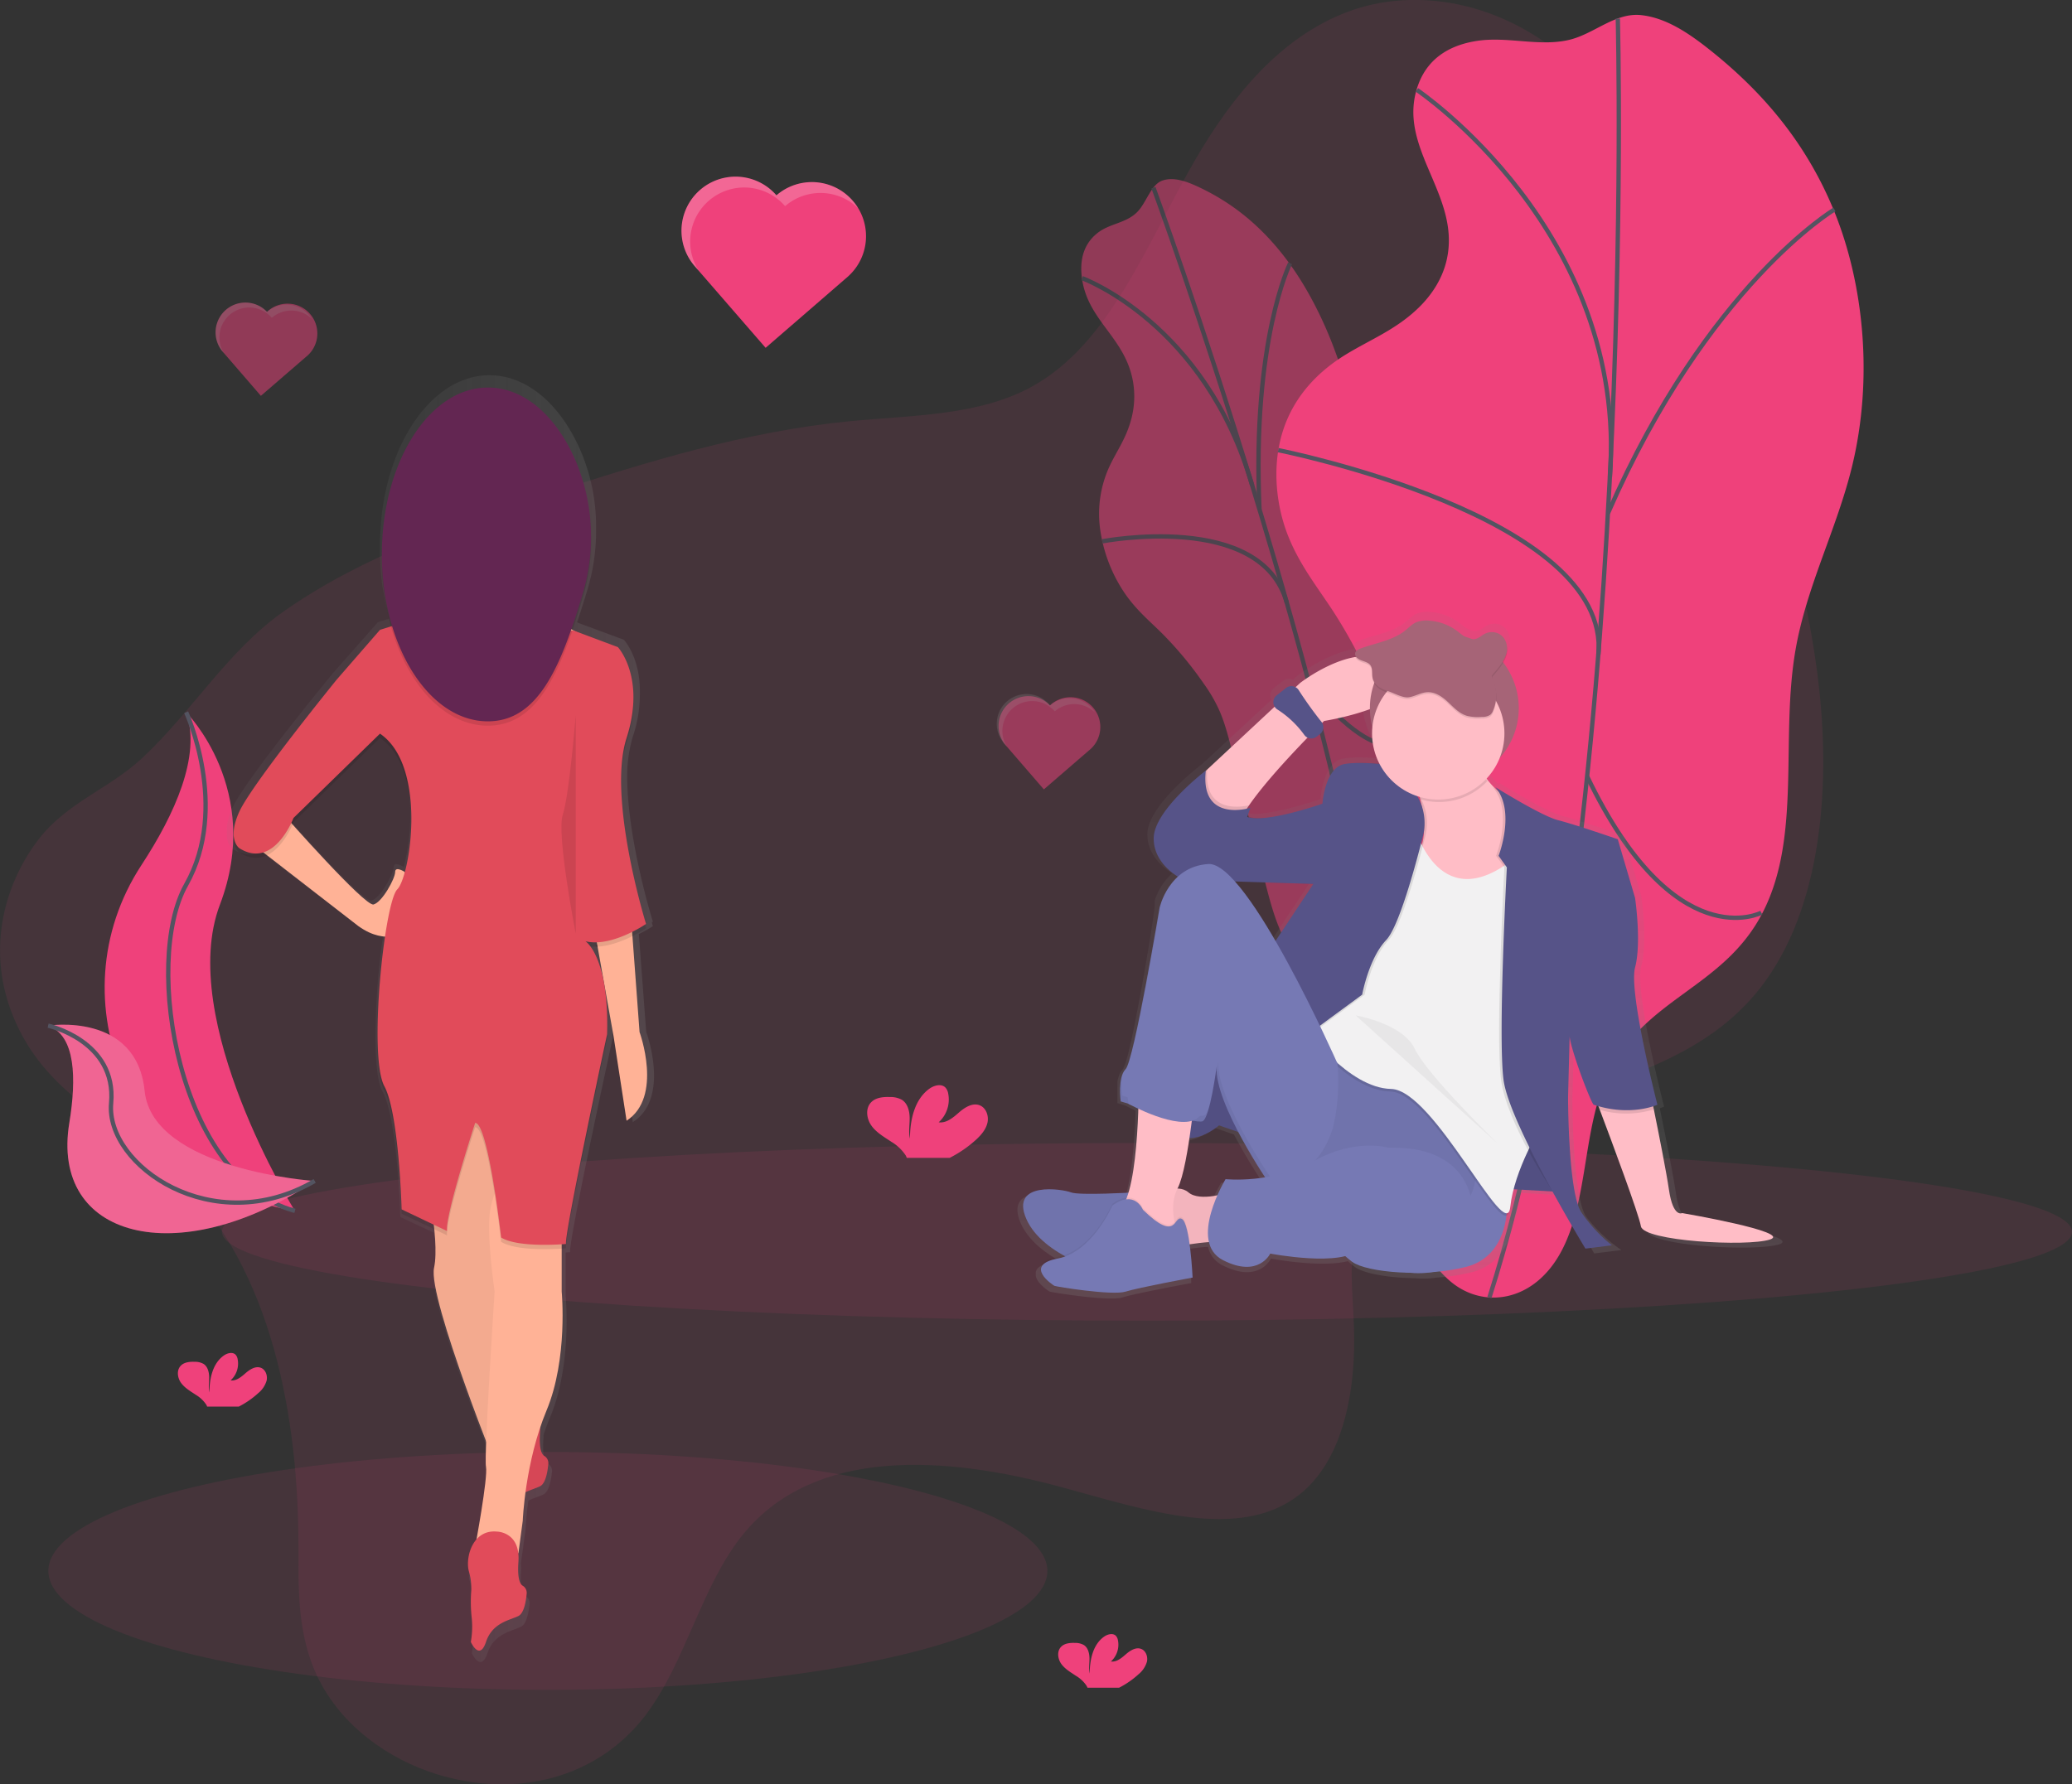 <svg id="ece23754-7641-4255-9dbb-234471f1b558" data-name="Layer 1" xmlns="http://www.w3.org/2000/svg" xmlns:xlink="http://www.w3.org/1999/xlink" width="957.97" height="825.17" viewBox="0 0 957.97 825.17"><rect x="0" y="0" width="957.97" height="825.17" fill="#333333" stroke="none"/><defs><linearGradient id="01e6ef67-872c-440c-8d87-98cdc31e23e9" x1="767.43" y1="637.97" x2="767.43" y2="320.37" gradientUnits="userSpaceOnUse"><stop offset="0" stop-color="gray" stop-opacity="0.25"/><stop offset="0.54" stop-color="gray" stop-opacity="0.12"/><stop offset="1" stop-color="gray" stop-opacity="0.1"/></linearGradient><linearGradient id="90d11dd0-d5b1-423b-b522-6df1a9e7ee17" x1="632.63" y1="508.44" x2="830.1" y2="508.44" gradientTransform="matrix(-1, 0, 0, 1, 1056, 0)" xlink:href="#01e6ef67-872c-440c-8d87-98cdc31e23e9"/></defs><title>in love</title><path d="M203,581.69c44.5,42.5,56.08,113.16,56,171.26,0,19.45-.51,40.11,8.64,59.49,11.19,23.7,33.89,38.7,54.68,45.25,37.89,11.93,75.11,1.65,96.9-26.75,18.83-24.55,26.15-60.72,45.72-84.41,32.75-39.64,92.28-36.23,147-21.35,38.73,10.53,82.17,25.33,109.91,3.36C741.42,713.1,748.17,682,747,650.44c-.57-15.25-2.71-31.52,1.59-44.37,2.56-7.64,7.25-13.53,12.34-18.68,46.54-47,127.66-38.88,171.15-89.7,29.37-34.32,36.57-91.32,29.23-148.37S933.49,234.52,911.85,178c-15.38-40.14-33.23-82.77-63.72-110.76-32.25-29.61-72.89-36-103.86-24.42s-53.53,38.79-71.16,69.38c-22,38.24-39,84.17-75,104-24.54,13.51-55.16,13.2-84.14,16-48.45,4.76-93.84,18.79-138.75,33.39-43,14-86.09,28.68-122.91,54.48-26.06,18.26-42.47,46.44-65.64,68-15.1,14.06-34.55,20.4-47.66,37.32-16.14,20.84-26.23,54.2-8.94,88.57C146.48,546.72,179.42,559.14,203,581.69Z" transform="translate(-121.02 -37.42)" fill="#ef417b" opacity="0.1"/><g opacity="0.5"><path d="M628.45,145.17c-4.12,3.24-8.41,9-7.35,19.63,2.09,20.77,20.08,28.16,23.76,49.11a40.61,40.61,0,0,1-.67,16.79c-2.29,9.1-6.53,14.72-9.94,21.83a52.18,52.18,0,0,0-4.64,29.19,69.86,69.86,0,0,0,11.82,30.62c5.37,7.59,11.17,12.34,16.83,17.95a169.86,169.86,0,0,1,19.36,23.35A70.52,70.52,0,0,1,685,366.48c2.46,5.73,4.15,12.38,5.79,18.89l14.62,57.9c1.95,7.71,3.93,15.54,6.73,22.49,3.23,8,7.34,14.36,11.37,20.55,8.69,13.34,17.82,27.14,27.25,32.18s19.08-2,19.27-20.29c.18-17.4-7.8-37.23-8.77-55.34-1.53-28.53,14.42-39,14.27-66.75-.15-26.62-14.48-53.48-20.5-81.44-4.31-20-4.16-40-7.51-60.15-4.82-29.06-16.74-56.38-30-74.79s-27.71-28.85-41.69-35.53c-5.92-2.83-11.94-5.05-17.22-3.34-5.62,1.82-7.56,10.63-12.1,14.9C641.31,140.72,634,140.78,628.45,145.17Z" transform="translate(-121.02 -37.42)" fill="#ef417b"/><path d="M654.32,124.22s87.74,239.94,106.09,395.13" transform="translate(-121.02 -37.42)" fill="none" stroke="#535461" stroke-miterlimit="10" stroke-width="2"/><path d="M621.33,166.06s57,20.73,78.64,95.88" transform="translate(-121.02 -37.42)" fill="none" stroke="#535461" stroke-miterlimit="10" stroke-width="2"/><path d="M630.64,287.76S704.35,273.5,716,316.3" transform="translate(-121.02 -37.42)" fill="none" stroke="#535461" stroke-miterlimit="10" stroke-width="2"/><path d="M717.48,159.18S699.82,194.61,703.33,273" transform="translate(-121.02 -37.42)" fill="none" stroke="#535461" stroke-miterlimit="10" stroke-width="2"/><path d="M775.31,376.68s-12.72,22.51-49-22.92" transform="translate(-121.02 -37.42)" fill="none" stroke="#535461" stroke-miterlimit="10" stroke-width="2"/><path d="M706.55,440.09s36.28-20.75,30-46.21" transform="translate(-121.02 -37.42)" fill="none" stroke="#535461" stroke-miterlimit="10" stroke-width="2"/></g><path d="M804.17,56.29c-10.26,1.52-22.6,6.27-27.67,20.94-9.95,28.76,20.31,50.53,13.34,80.58-2.09,9-7.24,16.32-12.67,21.66-10.64,10.46-22.75,15-34.25,22.1s-23.44,18.24-28.83,35.35c-5.19,16.46-2.94,34.65,2.45,48.24s13.55,23.72,20.84,34.9a236.44,236.44,0,0,1,22.15,43.71c2.61,6.73,5,13.83,5.85,21.89.94,9.19-.25,19.08-1.43,28.76l-10.52,86c-1.4,11.45-2.81,23.1-2,34.13.91,12.73,4.67,23.83,8.38,34.67,8,23.38,16.56,47.67,31.63,60.62s38.75,10.12,51.49-13.84c12.13-22.81,9.9-54.26,20.24-78.76,16.3-38.61,54.65-41.73,73.1-78.38,17.71-35.16,7.8-80.14,14.91-121,5.1-29.28,18.89-55.45,26-84.26,10.2-41.51,5.33-85.46-8.17-118.57s-34.78-56.54-57.66-74.69c-9.7-7.69-20-14.64-31.48-15.92-12.24-1.36-22,8.94-33.79,11.53C832.38,59,818.08,54.24,804.17,56.29Z" transform="translate(-121.02 -37.42)" fill="#ef417b"/><path d="M869,46s9.65,374.76-59.36,591.47" transform="translate(-121.02 -37.42)" fill="none" stroke="#535461" stroke-miterlimit="10" stroke-width="2"/><path d="M776.1,79S873.72,144.46,865.36,258" transform="translate(-121.02 -37.42)" fill="none" stroke="#535461" stroke-miterlimit="10" stroke-width="2"/><path d="M712,245.59s154.08,30.52,148,94.69" transform="translate(-121.02 -37.42)" fill="none" stroke="#535461" stroke-miterlimit="10" stroke-width="2"/><path d="M969.15,134.3s-58.56,34.86-104.69,140.45" transform="translate(-121.02 -37.42)" fill="none" stroke="#535461" stroke-miterlimit="10" stroke-width="2"/><path d="M935.37,459.49s-40.16,21.14-80.53-63" transform="translate(-121.02 -37.42)" fill="none" stroke="#535461" stroke-miterlimit="10" stroke-width="2"/><path d="M757.75,497s85.13-3.06,90-40.82" transform="translate(-121.02 -37.42)" fill="none" stroke="#535461" stroke-miterlimit="10" stroke-width="2"/><ellipse cx="530.3" cy="569.66" rx="427.67" ry="41.08" fill="#ef417b" opacity="0.1"/><ellipse cx="253.3" cy="726.46" rx="230.95" ry="55" fill="#ef417b" opacity="0.1"/><path d="M572.38,564.39c2.33-2.17,4.52-4.73,5.2-7.84s-.65-6.85-3.63-8c-3.33-1.28-6.9,1-9.6,3.37s-5.8,5-9.33,4.5a14.21,14.21,0,0,0,4.39-13.3,5.56,5.56,0,0,0-1.22-2.7c-1.85-2-5.21-1.13-7.42.43-7,5-9,14.53-9.05,23.15-.71-3.11-.11-6.35-.13-9.54s-.89-6.72-3.58-8.44a10.79,10.79,0,0,0-5.46-1.28c-3.17-.12-6.7.2-8.86,2.52-2.69,2.88-2,7.71.35,10.88s5.9,5.16,9.17,7.35a20.34,20.34,0,0,1,6.55,6.25,6.19,6.19,0,0,1,.49,1.12H560.1A55.36,55.36,0,0,0,572.38,564.39Z" transform="translate(-121.02 -37.42)" fill="#ef417b"/><path d="M240.47,681.62a11.67,11.67,0,0,0,3.83-5.78c.5-2.3-.48-5.05-2.68-5.89-2.46-.94-5.09.76-7.08,2.49s-4.28,3.69-6.89,3.32a10.48,10.48,0,0,0,3.24-9.81,4.1,4.1,0,0,0-.9-2c-1.37-1.46-3.84-.83-5.48.32-5.2,3.66-6.65,10.72-6.68,17.08-.52-2.29-.08-4.68-.1-7s-.66-5-2.64-6.22a8,8,0,0,0-4-.95c-2.34-.09-4.94.15-6.54,1.86-2,2.12-1.47,5.69.26,8s4.35,3.8,6.77,5.42a15,15,0,0,1,4.84,4.61,4.57,4.57,0,0,1,.36.82h14.65A40.83,40.83,0,0,0,240.47,681.62Z" transform="translate(-121.02 -37.42)" fill="#ef417b"/><path d="M647.47,811.62a11.67,11.67,0,0,0,3.83-5.78c.5-2.3-.48-5.05-2.68-5.89-2.46-.94-5.09.76-7.08,2.49s-4.28,3.69-6.89,3.32a10.48,10.48,0,0,0,3.24-9.81,4.1,4.1,0,0,0-.9-2c-1.37-1.46-3.84-.83-5.48.32-5.2,3.66-6.65,10.72-6.68,17.08-.52-2.29-.08-4.68-.1-7s-.66-5-2.64-6.22a8,8,0,0,0-4-.95c-2.34-.09-4.94.15-6.54,1.86-2,2.12-1.47,5.69.26,8s4.35,3.8,6.77,5.42a15,15,0,0,1,4.84,4.61,4.57,4.57,0,0,1,.36.82h14.65A40.83,40.83,0,0,0,647.47,811.62Z" transform="translate(-121.02 -37.42)" fill="#ef417b"/><path d="M902.18,600.35s-4.32,2.34-6.28-10.94c-1.27-8.58-4.83-26.46-7.19-38l-.3-1.47a20.1,20.1,0,0,0,2-.74S876.68,496,879.82,484.29s0-32.82,0-32.82l-8.24-27.74s-20.4-7-28.24-9-29.81-15.63-29.81-15.63a16.94,16.94,0,0,1,1.07,1.38l-.88-.54a32.75,32.75,0,0,1-4.32-4.91,31.1,31.1,0,0,0,8.13-16.89,35.07,35.07,0,0,0-1.75-35.68,17.5,17.5,0,0,0,3-5.61,9.16,9.16,0,0,0,.34-2.86,7.62,7.62,0,0,0-4.3-7.57,7.49,7.49,0,0,0-5.9.06c-1.74.79-3.11,2.27-5,2.66-3.18.66-5.9-1.89-8.38-3.78a25.23,25.23,0,0,0-13.32-4.95,13,13,0,0,0-6.22.82c-2,.9-3.45,2.51-5.11,3.85-5.66,4.56-13.59,5.83-20.68,8.31-1.35.47-2.87,1.19-3.11,2.47a1.81,1.81,0,0,0,0,.74v0a1.83,1.83,0,0,0,.07.94c-13.24,2.22-26.19,12.27-26.19,12.27l-2.17,2a4.15,4.15,0,0,0-4.53.39l-4.38,3.43a4.11,4.11,0,0,0-1,5.36l-32,29.68-.7.65v-.11s-24.71,18.76-24.71,32c0,9.59,7.36,15.52,11.45,18.07a30.63,30.63,0,0,0-8,12.33h0l0,.12-.06.17,0,.13,0,.14,0,.13,0,.13,0,.12,0,.12,0,.11,0,.11,0,.1,0,.11,0,.09,0,.13,0,.13,0,.07,0,.08,0,.06,0,.06v.42l0,.15-.05.3h0l0,.21,0,.2-.09.55,0,.22-.06.37,0,.15-.06.36,0,.26-.09.5h0l-.11.62,0,.13-.09.52,0,.25-.1.57,0,.14-.11.64,0,.29-.28,1.61v.05l-.15.88,0,.15-.16.9,0,.12-.16.92v.07l-.17,1,0,.21-.17.95,0,.21-.17.94,0,.11-.19,1.06,0,.19-.42,2.37v0l-.21,1.17,0,.18-.21,1.19,0,.09-.45,2.5,0,.21-.22,1.21,0,.17-.48,2.61,0,.11-.24,1.33,0,.11-.5,2.69,0,.18-.25,1.33,0,.1-.52,2.75,0,.15-.26,1.35,0,.1-.54,2.79,0,.11-.26,1.36,0,.11-.54,2.75,0,.12-.27,1.35,0,.08-.55,2.74,0,.08-.27,1.33,0,.08-.54,2.62,0,.11-.26,1.25,0,.12-.53,2.49,0,.09-.26,1.18,0,.12q-.26,1.19-.52,2.34l0,.07-.25,1.11,0,.11q-.25,1.11-.5,2.15v.06l-.24,1,0,.09q-.25,1-.48,1.94v0l-.23.88,0,.1-.23.85c-1,3.67-1.85,6.12-2.49,6.76a6.94,6.94,0,0,0-1.45,2.27h0l-.09.24-.1.27-.09.27-.08.26-.08.28-.07.26-.07.29-.06.27-.07.3-.05.27q-.06.29-.1.59l0,.25,0,.33,0,.26,0,.33,0,.26,0,.33,0,.26c0,.11,0,.22,0,.33v.25c0,.41,0,.81,0,1.2,0,.08,0,.15,0,.23s0,.21,0,.32,0,.16,0,.24,0,.21,0,.31,0,.15,0,.23,0,.2,0,.3,0,.15,0,.22,0,.2,0,.29v.2q0,.27,0,.53v.64l0,.23v.19l0,.21V546l0,.18,0,.17v.15l0,.27v.78l3.68,1.12s1.87,1,4.74,2.36c-.41,12.46-1.56,29.33-4.68,39.66-7,.35-24.17,1.08-27.28-.16-3.92-1.56-29-5.47-21.18,12.5,3.29,7.53,10.44,13.21,17.63,17.27a22,22,0,0,1-2.72.7c-6.39,1.21-8.18,3.37-7.92,5.57-.45,3.7,5.84,7.85,6.35,8.1.78.39,27.46,4.69,33.74,2.74s31.77-6.64,31.77-6.64,0-.28,0-.77h0s-.35-7.68-1.31-15c2.89-.42,6-.81,9.1-1a12.43,12.43,0,0,0,6.72,8.58c16.87,8.6,22.36-3.13,22.36-3.13s22.81,4.39,35.56,1.2c1.33,1.18,2.46,2.11,3.28,2.7,4.14,3,15.28,5,27.74,5.17a39.3,39.3,0,0,0,10-.28,92.24,92.24,0,0,0,16.44-2.54c15-3.89,18.3-17.84,19-24.18.59-.17,1-.79,1.25-1.95a5.62,5.62,0,0,0,.52-2,59.41,59.41,0,0,1,1.61-8.5l18.47,1c8.3,15,15.61,27,15.61,27l12.55-1.56A72.49,72.49,0,0,1,854.32,600C848,590.58,848,545.64,848,545.64l.7-27.44c0,.09,0,.18,0,.28l0-1.32c1.17,8.12,10.36,31.65,11.4,32,.75.25,1.49.47,2.23.68l.66,1.75c5.24,13.88,18.53,49.38,19.47,55,1.18,7,50.21,9.77,61.2,6.25S902.18,600.35,902.18,600.35Zm-175-155.52-18,27c-6.45-11.09-13.17-21.34-19.24-28.11C706,444.21,724.32,444.8,727.22,444.83Zm-2.73-69.12a4.16,4.16,0,0,0,4.34-.48l1.54-1.2a4.11,4.11,0,0,0,1-5.29l.91-.9A136.56,136.56,0,0,0,751,363.31a34.87,34.87,0,0,0,4.57,15.86,31,31,0,0,0,3,8.89c-2.81-.23-5.88-.4-8.8-.37a46,46,0,0,0-7.65.48c-9.41,1.56-10.59,18.76-10.59,18.76s-18.9,6.65-30.27,6.88a14.23,14.23,0,0,1-4.25-.63l-1.15-.07,1.54-4.23s-.67.21-1.77.43q.53-.8,1.11-1.63C703.93,397.33,716.39,384,724.49,375.7ZM685.64,584.32a72.81,72.81,0,0,0-3.9,7.66c-4.46.87-10.53,1.35-13.76-1.4a8,8,0,0,0-5.17-1.81l.07-.14c2.22-4.26,4.12-13.81,5.59-23.69,7.19,0,14-6,14-6l9.05,3.1.33.63.22.41.36.67.23.42.36.66.23.42.35.64.23.42.35.63.23.42.35.63.23.4.35.62.23.4.35.61.22.39.35.6.22.38.35.6.21.35.36.6.2.34.35.59.18.31.37.61.14.23c.64,1,1.25,2,1.84,3l.09.14.34.55.15.23.31.49.17.26.28.44.18.28.26.41.18.28.25.38.18.27.23.35.18.27.21.32.17.27.19.29.17.26h0A79.54,79.54,0,0,1,685.64,584.32Z" transform="translate(-121.02 -37.42)" fill="url(#01e6ef67-872c-440c-8d87-98cdc31e23e9)"/><path d="M939.34,610.63c-10.71,3.44-58.52.76-59.66-6.12-.92-5.51-13.87-40.26-19-53.84l-2.05-5.44,24.86-5.35s.91,4.36,2.17,10.57c2.3,11.34,5.77,28.83,7,37.24,1.91,13,6.12,10.71,6.12,10.71S950.05,607.19,939.34,610.63Z" transform="translate(-121.02 -37.42)" fill="#ffbdc6"/><path d="M804.34,385s-1.91,11.47,14.53,22.18,2.29,49.34,2.29,49.34l-12.16.68a29.9,29.9,0,0,1-31.44-27.07h0s6.88-11.09-5.74-39.78Z" transform="translate(-121.02 -37.42)" fill="#ffbdc6"/><path d="M733.2,370.83s-23.68,23.08-34.68,39a56.18,56.18,0,0,0-3.56,5.76c-8,15.3-26.71-9.57-20.24-18.17l4.46-4.16,42.93-40s29.45-22.95,44.36-6.5S733.2,370.83,733.2,370.83Z" transform="translate(-121.02 -37.42)" fill="#ffbdc6"/><circle cx="667.77" cy="327.49" r="34.42" fill="#a66477"/><path d="M645.62,588.83s-25.62,1.53-29.45,0-28.3-5.35-20.65,12.24,36.72,24.86,36.72,24.86l21-5.35Z" transform="translate(-121.02 -37.42)" fill="#7679b4"/><path d="M645.62,588.83s-25.62,1.53-29.45,0-28.3-5.35-20.65,12.24,36.72,24.86,36.72,24.86l21-5.35Z" transform="translate(-121.02 -37.42)" opacity="0.05"/><path d="M737,513.49l51.44,20.84,29.26,62.15s.38,21.8-18.74,26.77-45.89,2.68-52.78-2.29S711,586.53,711,586.53Z" transform="translate(-121.02 -37.42)" fill="#7679b4"/><path d="M733.53,513.49l44.53,16.68,25.33,49.74s.33,17.45-16.22,21.43-39.73,2.14-45.68-1.84S711,571.95,711,571.95Z" transform="translate(-121.02 -37.42)" opacity="0.05"/><path d="M689.22,588.83s-13.39,4.59-18.74,0S655.56,590,655.56,590l4.21,24.86s19.12-4.21,29.45-3.06Z" transform="translate(-121.02 -37.42)" fill="#ffbdc6"/><path d="M689.22,588.83s-13.39,4.59-18.74,0S655.56,590,655.56,590l4.21,24.86s19.12-4.21,29.45-3.06Z" transform="translate(-121.02 -37.42)" opacity="0.05"/><path d="M696.87,562.06l-12.24-4.21s-13.39,11.86-22.18,1.91,8-51.25,8-51.25l18-29.07,13,40.92,11.86,19.89Z" transform="translate(-121.02 -37.42)" fill="#565388"/><path d="M696.87,562.06l-12.24-4.21s-13.39,11.86-22.18,1.91,8-51.25,8-51.25l18-29.07,13,40.92,11.86,19.89Z" transform="translate(-121.02 -37.42)" opacity="0.05"/><polygon points="692.5 522.35 720.04 526.17 725.39 551.41 691.35 549.5 692.5 522.35" fill="#565388"/><polygon points="692.5 522.35 720.04 526.17 725.39 551.41 691.35 549.5 692.5 522.35" opacity="0.05"/><path d="M774.89,421.32s11.47,44,48.19,12.24L833,559.76s-12.24,19.51-14.15,37.1-35.19-54.31-55.07-54.69-39.58-28.11-39.58-28.11L746.59,468Z" transform="translate(-121.02 -37.42)" opacity="0.1"/><path d="M775.27,420.17s11.47,44,48.19,12.24l9.94,126.21s-12.24,19.51-14.15,37.1S784.07,541.41,764.18,541s-39.58-28.11-39.58-28.11L747,466.83Z" transform="translate(-121.02 -37.42)" fill="#f2f1f2"/><path d="M769.15,391.87s-16.06-2.68-25.24-1.15-10.33,18.36-10.33,18.36-26,9.18-34.8,6.12c0,0-43.22-3.06-43.22,9.94s13.77,19.12,13.77,19.12,60,2,60.43,1.91c13.77-3.82-.38,0-.38,0l-24.86,37.48,22.95,31.74,24.48-18S755,480.6,763,472.18c5.74-6,13.23-33.08,17-48.07a24.57,24.57,0,0,0-2.78-18.76Z" transform="translate(-121.02 -37.42)" opacity="0.1"/><path d="M698.52,409.82a56.18,56.18,0,0,0-3.56,5.76c-8,15.3-26.71-9.57-20.24-18.17l4.46-4.16C677.53,413,693.6,410.9,698.52,409.82Z" transform="translate(-121.02 -37.42)" opacity="0.1"/><path d="M729.38,444.64H729S743.14,440.82,729.38,444.64Z" transform="translate(-121.02 -37.42)" opacity="0.1"/><path d="M768,391.87s-16.06-2.68-25.24-1.15-10.33,18.36-10.33,18.36-26,9.18-34.8,6.12l1.53-4.21s-23.33,7.27-20.65-17.21c0,0-24.09,18.36-24.09,31.36s13.77,19.12,13.77,19.12,60,2,60.43,1.91c13.77-3.82-.38,0-.38,0l-24.86,37.48,22.95,31.74,24.48-18s3.06-16.83,11.09-25.24c5.74-6,13.23-33.08,17-48.07a24.57,24.57,0,0,0-2.78-18.76Z" transform="translate(-121.02 -37.42)" fill="#565388"/><path d="M846.79,516.16l-.05,2.1A4.57,4.57,0,0,1,846.79,516.16Z" transform="translate(-121.02 -37.42)" opacity="0.1"/><path d="M885.68,550.45a43.71,43.71,0,0,1-25,.22l-2.05-5.44,24.86-5.35S884.41,544.24,885.68,550.45Z" transform="translate(-121.02 -37.42)" opacity="0.1"/><path d="M811.22,401.43s21.42,13.39,29.07,15.3,27.54,8.8,27.54,8.8l8,27.15s3.06,20.65,0,32.13-31.74,33.27-30.21,29.83l-.76,30.21s0,44,6.12,53.16-11.66-9-11.66-9-21.61-31.93-24.29-52.2,1.53-98.29,1.53-98.29l-3.82-5.35S820.78,412.52,811.22,401.43Z" transform="translate(-121.02 -37.42)" opacity="0.1"/><path d="M812.37,401.43s21.42,13.39,29.07,15.3,27.54,8.8,27.54,8.8l8,27.15s3.06,20.65,0,32.13,10.33,63.49,10.33,63.49-12.33,5.7-29.45,0c-1.15-.38-12.62-30.21-11.09-33.66L846,544.85s0,44,6.12,53.16a70.82,70.82,0,0,0,14.15,15.3l-12.24,1.53s-35.19-57.75-37.86-78,1.53-98.29,1.53-98.29l-3.82-5.35S821.93,412.52,812.37,401.43Z" transform="translate(-121.02 -37.42)" fill="#565388"/><path d="M708,585s-25.62-37.1-24.48-54.31c0,0-3.06,23.71-6.5,25.24s-37.86-9.18-37.86-9.18-1.53-11.09,2.29-14.92,15.68-74.58,15.68-74.58,4.21-19.12,22.56-20.27,59.66,92.17,59.66,92.17S745.44,585,708,585Z" transform="translate(-121.02 -37.42)" fill="#7679b4"/><path d="M647.53,534.52s.76,53.54-8.8,62.34,27.92,13.39,27.92,13.39-6.5-13-1.15-23.33,8.8-52.4,8.8-52.4Z" transform="translate(-121.02 -37.42)" fill="#ffbdc6"/><path d="M649.44,596.1s-3.82-9.56-14.15-1.91c0,0-9.18,21.42-25.24,24.48s-2.29,12.24-1.53,12.62,26.77,4.59,32.89,2.68,31-6.5,31-6.5-1.15-25.24-5-27.15S665.51,611.78,649.44,596.1Z" transform="translate(-121.02 -37.42)" opacity="0.05"/><path d="M649.44,596.86s-3.82-9.56-14.15-1.91c0,0-9.18,21.42-25.24,24.48s-2.29,12.24-1.53,12.62,26.77,4.59,32.89,2.68,31-6.5,31-6.5-1.15-25.24-5-27.15S665.51,612.54,649.44,596.86Z" transform="translate(-121.02 -37.42)" fill="#7679b4"/><path d="M721.45,356.55a178,178,0,0,0,10.42,14.54,4,4,0,0,1-.58,5.8l-1.5,1.17a4,4,0,0,1-5.75-.8,45.61,45.61,0,0,0-12.36-11.7,4,4,0,0,1-.37-6.6l4.27-3.36A4,4,0,0,1,721.45,356.55Z" transform="translate(-121.02 -37.42)" fill="#565388"/><path d="M808.72,398.59c-4.91-7-4-12.46-4-12.46l-32.51,5.35a105,105,0,0,1,5.56,15.6,30.58,30.58,0,0,0,30.95-8.49Z" transform="translate(-121.02 -37.42)" opacity="0.1"/><circle cx="664.96" cy="339.15" r="30.6" fill="#ffbdc6"/><path d="M772.52,360.62c2.89-.48,5.46-2.18,8.39-2.32,3.76-.19,7.05,2.18,9.66,4.64s5.14,5.24,8.72,6.3a21.56,21.56,0,0,0,7,.47,6.5,6.5,0,0,0,3.76-.93,4.67,4.67,0,0,0,1.3-1.89,18,18,0,0,0-.11-14.55,2.45,2.45,0,0,1-.35-1.58,2.4,2.4,0,0,1,.54-.87c2.42-2.91,5.07-5.83,6.07-9.36s-.22-7.88-3.87-9.45a7.28,7.28,0,0,0-5.75.06c-1.7.78-3,2.22-4.89,2.61-3.1.64-5.75-1.85-8.17-3.7a24.54,24.54,0,0,0-13-4.84,12.58,12.58,0,0,0-6.06.8c-1.94.88-3.36,2.46-5,3.76-5.52,4.46-13.25,5.71-20.16,8.14-1.32.46-2.79,1.17-3,2.42-.28,1.43,1.24,2.62,2.71,3.2s3.18.94,4.18,2.08c1.28,1.48.83,3.58,1.07,5.44.46,3.69,3.71,5.72,7.29,6.8C765.67,358.69,769.57,361.11,772.52,360.62Z" transform="translate(-121.02 -37.42)" opacity="0.1"/><path d="M772.52,359.85c2.89-.48,5.46-2.18,8.39-2.32,3.76-.19,7.05,2.18,9.66,4.64s5.14,5.24,8.72,6.3a21.56,21.56,0,0,0,7,.47A6.5,6.5,0,0,0,810,368a4.67,4.67,0,0,0,1.3-1.89,18,18,0,0,0-.11-14.55,2.45,2.45,0,0,1-.35-1.58,2.4,2.4,0,0,1,.54-.87c2.42-2.91,5.07-5.83,6.07-9.36s-.22-7.88-3.87-9.45a7.28,7.28,0,0,0-5.75.06c-1.7.78-3,2.22-4.89,2.61-3.1.64-5.75-1.85-8.17-3.7a24.54,24.54,0,0,0-13-4.84,12.58,12.58,0,0,0-6.06.8c-1.94.88-3.36,2.46-5,3.76-5.52,4.46-13.25,5.71-20.16,8.14-1.32.46-2.79,1.17-3,2.42-.28,1.43,1.24,2.62,2.71,3.2s3.18.94,4.18,2.08c1.28,1.48.83,3.58,1.07,5.44.46,3.69,3.71,5.72,7.29,6.8C765.67,357.93,769.57,360.35,772.52,359.85Z" transform="translate(-121.02 -37.42)" fill="#a66477"/><path d="M747.84,507s21.85,3.73,27.31,15.5,38.27,43.71,38.27,43.71" transform="translate(-121.02 -37.42)" opacity="0.05"/><g opacity="0.05"><path d="M677.75,553.26c-3.44,1.53-37.86-9.18-37.86-9.18a36.55,36.55,0,0,1,.12-10c-2,4.76-.88,12.69-.88,12.69s34.42,10.71,37.86,9.18c1.14-.51,2.24-3.45,3.2-7.16C679.42,551.16,678.59,552.88,677.75,553.26Z" transform="translate(-121.02 -37.42)"/><path d="M657.81,454.89a22.54,22.54,0,0,0-.71,2.37s-8.3,49.56-13.25,68C648.43,510.28,657.07,459.29,657.81,454.89Z" transform="translate(-121.02 -37.42)"/><path d="M708.72,582.33S683.1,545.23,684.25,528c0,0-.28,2.14-.76,5.18C684.65,551.25,708,585,708,585c17.82,0,25.78-12.62,29.23-25.87C733.38,571.35,725.34,582.33,708.72,582.33Z" transform="translate(-121.02 -37.42)"/></g><path d="M642.71,547.86s23.37,12.86,31.79,6.74,3.06-15.68,3.06-15.68l-6.5-10.71h-21.8L642,540.83Z" transform="translate(-121.02 -37.42)" fill="#7679b4"/><path d="M802,598.39s1.53-30.6-37.48-30.21-1.53,0-1.53,0-15.3-4.59-34.42,6.12-40.92,8.41-40.92,8.41-17.59,29.07-1.15,37.48,21.8-3.06,21.8-3.06,33.66,6.5,41.3-2.29c0,0,16.83,18.36,42.45,8.41C792.1,623.25,811.22,614.84,802,598.39Z" transform="translate(-121.02 -37.42)" fill="#7679b4"/><path d="M207.09,366.8s35.83,35.83,15.6,89,34.68,141.59,34.68,141.59-.59-.09-1.68-.28c-73.59-13-110.16-97.16-69.24-159.69C201.67,414.18,214.15,386.91,207.09,366.8Z" transform="translate(-121.02 -37.42)" fill="#ef417b"/><path d="M207.09,366.8s20.23,43.92,0,79.75-3.47,136.39,50.28,150.84" transform="translate(-121.02 -37.42)" fill="none" stroke="#535461" stroke-miterlimit="10" stroke-width="2"/><path d="M143.27,511.73s40.89-6.51,44.61,30.13,78.62,41.72,78.62,41.72l-1.4.93c-61.84,40.59-121,25.86-112-28C156.37,536.43,156.1,516.3,143.27,511.73Z" transform="translate(-121.02 -37.42)" fill="#ef417b"/><path d="M143.27,511.73s40.89-6.51,44.61,30.13,78.62,41.72,78.62,41.72l-1.4.93c-61.84,40.59-121,25.86-112-28C156.37,536.43,156.1,516.3,143.27,511.73Z" transform="translate(-121.02 -37.42)" fill="#f5f5f5" opacity="0.2"/><path d="M143.27,511.73s31.74,7,29.13,35.82,47.13,63.45,94.1,36" transform="translate(-121.02 -37.42)" fill="none" stroke="#535461" stroke-miterlimit="10" stroke-width="2"/><path d="M225.93,422.09c-.4,5.91,2.72,8,2.72,8,5.1,3.15,9.52,3,13.18,1.26l43.64,33.37c5.17,3.64,9.29,4.68,12.72,5a326.68,326.68,0,0,0-3.55,46.44c-.06,11.79.85,21.69,3.22,26,7,12.73,8.26,58.06,8.26,58.06l15.59,7.32c.71,6.88.9,13.53-.1,18.14-2.19,10.1,14.78,56,24.87,81.87-.24,6.3-.3,10.75-.08,11.85.83,4.07-3,25.67-4.52,34.21-3.67,4.07-4.71,10.56-3.74,14.69a28.77,28.77,0,0,1,1.25,9.26,66.37,66.37,0,0,0,.26,13.51,41.72,41.72,0,0,1-.48,10.85s4.13,9.17,7.23,0,11.36-10.19,15.49-12.22c2.68-1.32,3.62-6.93,4-10.71a3.89,3.89,0,0,0-2-3.59c-1.27-.8-2.53-3.44-2-11.17a21.51,21.51,0,0,0-.07-4.09h.07L364,744.82s.2-5.37,1.32-13.47c2.59-1.25,5.15-1.94,6.94-2.82,2.68-1.32,3.62-6.93,4-10.71a3.89,3.89,0,0,0-2-3.59c-1.27-.8-2.53-3.44-2-11.17.05-.76.07-1.47.06-2.15.91-2.69,1.92-5.38,3-8,10.33-24.45,7.23-56,7.23-56V616.62c1.3-.08,2.07-.15,2.07-.15-1-4.07,19.63-98.81,19.63-98.81.05-1.8.06-3.51.06-5.17.22-23.66-4.91-34.09-8-38.24.25,0,.5.07.75.08a22.64,22.64,0,0,0,2.67,0l7.66,42.29,6.2,39.73c17.56-11.2,6.2-41.76,6.2-41.76l-3.4-45.2a61.24,61.24,0,0,0,6.49-3.69s-.19-.6-.52-1.7l.52-.34s-11.64-37-11.89-66.56a64.62,64.62,0,0,1,2.6-19,60.91,60.91,0,0,0,3.26-20.21c.32-16.4-7.39-24.61-7.39-24.61l-21.16-7.83-.48-.29c1.64-4.76,3.22-9.78,4.79-15a94.26,94.26,0,0,0,4-28.34,88.81,88.81,0,0,0-7.27-36.21c-9.1-20.91-24.5-34.66-42-34.66-28,0-50.62,35.2-50.62,78.62,0,.34,0,.68,0,1s0,.68,0,1A116.26,116.26,0,0,0,301,323.52l-5.25,1.62-20.66,23.43s-40.29,48.89-46.48,62.14C226.3,415.73,225.73,419.43,225.93,422.09Zm28.1-6.35c.29-.66.44-1.06.44-1.06l41.32-40.29c11.12,7.58,14.82,24.06,15,39.65a101.28,101.28,0,0,1-3.09,24.35s-4.65-3-4.65,0-6.2,14.46-10.33,15.49C289.35,454.78,263.73,426.57,254,415.74Z" transform="translate(-121.02 -37.42)" fill="url(#90d11dd0-d5b1-423b-b522-6df1a9e7ee17)"/><path d="M360.71,685.69s11,0,10,14c-.54,7.58.68,10.18,1.91,11a3.84,3.84,0,0,1,1.92,3.53c-.32,3.71-1.23,9.21-3.83,10.51-4,2-12,3-15,12s-7,0-7,0a41.52,41.52,0,0,0,.47-10.65,66.06,66.06,0,0,1-.26-13.26,28.61,28.61,0,0,0-1.21-9.09C346.21,697.19,349.71,684.69,360.71,685.69Z" transform="translate(-121.02 -37.42)" fill="#e14b5a"/><path d="M360.71,685.69s11,0,10,14c-.54,7.58.68,10.18,1.91,11a3.84,3.84,0,0,1,1.92,3.53c-.32,3.71-1.23,9.21-3.83,10.51-4,2-12,3-15,12s-7,0-7,0a41.52,41.52,0,0,0,.47-10.65,66.06,66.06,0,0,1-.26-13.26,28.61,28.61,0,0,0-1.21-9.09C346.21,697.19,349.71,684.69,360.71,685.69Z" transform="translate(-121.02 -37.42)" opacity="0.05"/><path d="M252.71,414.69s37,42,41,41,10-12,10-15,4.5,0,4.5,0-1.5,30-5.5,30-9,0-16-5l-49-38Z" transform="translate(-121.02 -37.42)" fill="#ffb296"/><path d="M412.71,460.69l4,54s11,30-6,41l-6-39-10-56Z" transform="translate(-121.02 -37.42)" fill="#ffb296"/><path d="M316.71,576.69s8,33,5,47,31,98,31,98l12-12-8-93-10-78Z" transform="translate(-121.02 -37.42)" fill="#ffb296"/><path d="M316.71,576.69s8,33,5,47,31,98,31,98l12-12-8-93-10-78Z" transform="translate(-121.02 -37.42)" opacity="0.05"/><path d="M380.71,603.69v31s3,31-7,55-11,51-11,51l-2,15-20-3s6-32,5-37,4-81,4-81-4-27-2-38,10-24,10-24Z" transform="translate(-121.02 -37.42)" fill="#ffb296"/><path d="M350.71,745.69s11,0,10,14c-.54,7.58.68,10.18,1.91,11a3.84,3.84,0,0,1,1.92,3.53c-.32,3.71-1.23,9.21-3.83,10.51-4,2-12,3-15,12s-7,0-7,0a41.52,41.52,0,0,0,.47-10.65,66.06,66.06,0,0,1-.26-13.26,28.61,28.61,0,0,0-1.21-9.09C336.21,757.19,339.71,744.69,350.71,745.69Z" transform="translate(-121.02 -37.42)" fill="#e14b5a"/><circle cx="224.7" cy="235.27" r="30" fill="#ffb296"/><path d="M330.71,277.69s9,42-25,52,38,22,38,22l51-18s-57-28-43-56Z" transform="translate(-121.02 -37.42)" fill="#ffb296"/><path d="M345.71,333.69,386.23,331l20.48,7.69s13,14,4,42,9,86,9,86-13.5,9.28-25,8.47a17.44,17.44,0,0,1-3-.47s11,7,10,43c0,0-20,93-19,97,0,0-22,2-30-3,0,0-6-53-12-53,0,0-14,43-13,50l-21-10s-1.23-44.5-8-57c-7.44-13.75,0-85,6-91s14-57-8-72l-40,39s-9,24-25,14c0,0-6-4,0-17s45-61,45-61l20-23,16-5S334.71,342.69,345.71,333.69Z" transform="translate(-121.02 -37.42)" opacity="0.1"/><path d="M345.71,331.69,386.23,329l20.48,7.69s13,14,4,42,9,86,9,86-13.5,9.28-25,8.47a17.44,17.44,0,0,1-3-.47s11,7,10,43c0,0-20,93-19,97,0,0-22,2-30-3,0,0-6-53-12-53,0,0-14,43-13,50l-21-10s-1.23-44.5-8-57c-7.44-13.75,0-85,6-91s14-57-8-72l-40,39s-9,24-25,14c0,0-6-4,0-17s45-61,45-61l20-23,16-5S334.71,340.69,345.71,331.69Z" transform="translate(-121.02 -37.42)" fill="#e14b5a"/><path d="M387.21,368.19s-3,37-6,46,6,55,6,55" transform="translate(-121.02 -37.42)" opacity="0.1"/><path d="M387.21,252.6A90.65,90.65,0,0,1,390.4,314c-10.09,34.15-20.71,59-43.83,59-27.06,0-49-34.56-49-77.18s21.94-77.18,49-77.18C363.49,218.58,378.4,232.07,387.21,252.6Z" transform="translate(-121.02 -37.42)" opacity="0.1"/><path d="M387.21,250.6A90.65,90.65,0,0,1,390.4,312c-10.09,34.15-20.71,59-43.83,59-27.06,0-49-34.56-49-77.18s21.94-77.18,49-77.18C363.49,216.58,378.4,230.07,387.21,250.6Z" transform="translate(-121.02 -37.42)" fill="#632652"/><path d="M480,127.75a25,25,0,0,0-37.8,32.73L475,198.27l37.8-32.73A25,25,0,0,0,480,127.75Z" transform="translate(-121.02 -37.42)" fill="#ef417b"/><path d="M448.77,130.21A25,25,0,0,1,484,132.75a25,25,0,0,1,33.73.92A25,25,0,0,0,480,127.75a25,25,0,0,0-37.8,32.73l1.9,2.19A25,25,0,0,1,448.77,130.21Z" transform="translate(-121.02 -37.42)" fill="#fff" opacity="0.2"/><g opacity="0.5"><path d="M244.47,181.64a13.78,13.78,0,0,0-20.83,18l18,20.83,20.83-18a13.78,13.78,0,1,0-18-20.83Z" transform="translate(-121.02 -37.42)" fill="#ef417b"/><path d="M227.24,183a13.78,13.78,0,0,1,19.44,1.4,13.78,13.78,0,0,1,18.59.51,13.77,13.77,0,0,0-20.79-3.26,13.78,13.78,0,0,0-20.83,18l1,1.21A13.78,13.78,0,0,1,227.24,183Z" transform="translate(-121.02 -37.42)" fill="#fff" opacity="0.2"/></g><g opacity="0.5"><path d="M606.47,363.64a13.78,13.78,0,0,0-20.83,18l18,20.83,20.83-18a13.78,13.78,0,1,0-18-20.83Z" transform="translate(-121.02 -37.42)" fill="#ef417b"/><path d="M589.24,365a13.78,13.78,0,0,1,19.44,1.4,13.78,13.78,0,0,1,18.59.51,13.77,13.77,0,0,0-20.79-3.26,13.78,13.78,0,1,0-20.83,18l1,1.21A13.78,13.78,0,0,1,589.24,365Z" transform="translate(-121.02 -37.42)" fill="#fff" opacity="0.2"/></g></svg>